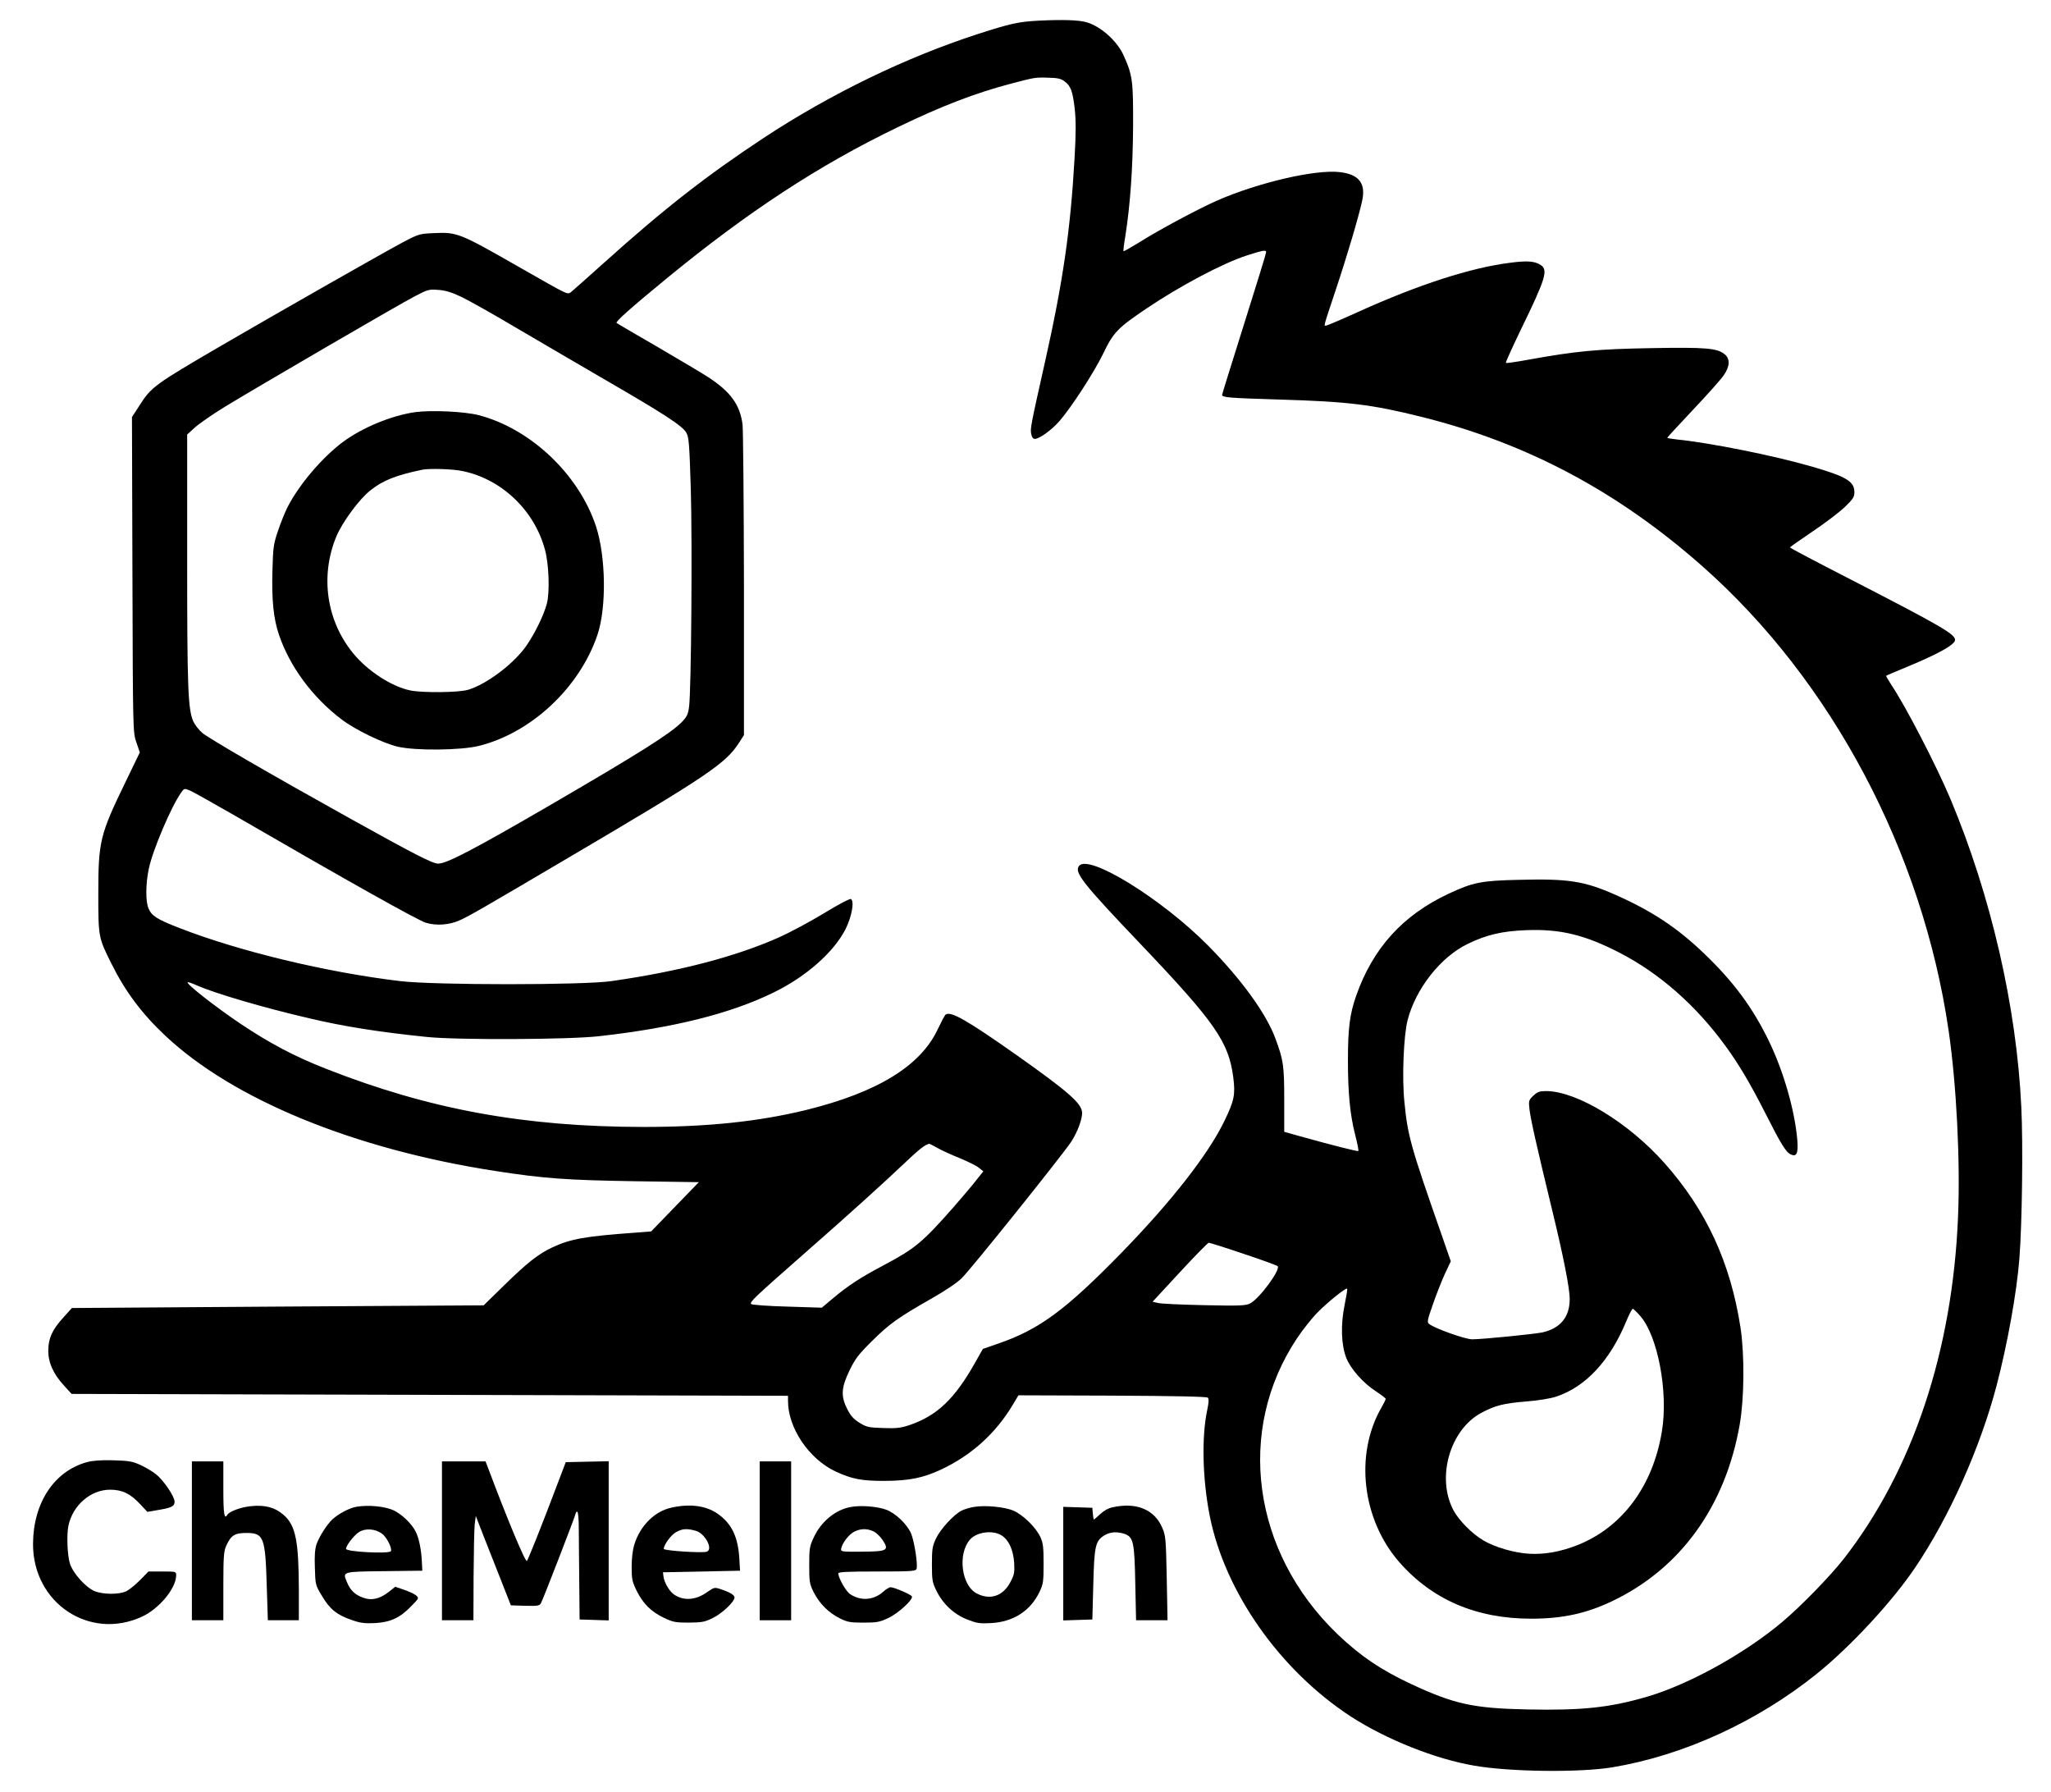<?xml version="1.0" standalone="no"?>
<!DOCTYPE svg PUBLIC "-//W3C//DTD SVG 20010904//EN"
 "http://www.w3.org/TR/2001/REC-SVG-20010904/DTD/svg10.dtd">
<svg version="1.0" xmlns="http://www.w3.org/2000/svg"
 width="1304pt" height="1139pt" viewBox="0 0 1304 1139"
 preserveAspectRatio="xMidYMid meet">

<g transform="translate(0,1139) scale(0.1,-0.1)"
fill="#000000" stroke="none">
<path d="M6610 11259 c-136 -7 -184 -18 -395 -86 -456 -148 -935 -380 -1360
-660 -365 -241 -633 -450 -1021 -799 -94 -85 -183 -163 -197 -175 -32 -24 0
-38 -336 153 -381 218 -395 223 -543 216 -90 -4 -96 -5 -198 -59 -126 -67
-811 -457 -1144 -651 -439 -256 -454 -267 -532 -390 l-45 -69 3 -1002 c3
-1000 3 -1002 25 -1066 l22 -64 -90 -186 c-164 -338 -174 -378 -174 -716 0
-271 1 -276 83 -440 87 -176 194 -319 342 -458 432 -407 1203 -723 2100 -861
308 -48 455 -58 884 -65 l409 -6 -152 -157 -151 -156 -88 -7 c-334 -24 -422
-40 -539 -94 -90 -42 -162 -99 -308 -242 l-130 -127 -1309 -8 -1309 -9 -53
-59 c-72 -79 -96 -132 -97 -209 -1 -78 31 -150 100 -225 l48 -53 2278 -6 2277
-6 0 -33 c0 -171 132 -367 300 -447 108 -50 166 -61 315 -61 157 1 244 19 358
72 194 91 349 231 458 415 l34 57 597 -2 c397 -2 601 -6 607 -13 8 -8 6 -32
-4 -80 -36 -169 -30 -436 16 -670 96 -485 446 -983 899 -1278 223 -144 532
-268 781 -311 228 -40 670 -45 879 -11 451 75 919 288 1300 594 216 174 483
462 629 680 217 323 411 758 515 1153 69 264 128 590 145 808 17 218 24 723
12 965 -30 635 -193 1342 -450 1955 -91 216 -286 592 -374 723 -21 32 -37 60
-35 61 1 2 75 33 164 70 178 75 274 130 274 158 0 37 -90 89 -667 386 -211
108 -383 199 -383 202 1 3 65 48 142 100 78 52 170 122 205 155 54 52 63 65
63 96 0 69 -52 100 -274 164 -239 69 -643 150 -852 171 -35 4 -64 9 -64 11 0
2 74 83 164 178 91 96 179 195 195 219 40 57 42 106 5 135 -48 38 -118 44
-464 38 -345 -6 -480 -19 -774 -72 -81 -15 -149 -25 -152 -22 -3 2 41 99 96
213 157 322 174 378 126 409 -37 25 -87 29 -192 15 -252 -31 -587 -140 -965
-311 -108 -49 -202 -89 -208 -89 -15 0 -20 -18 62 229 70 209 145 462 167 563
25 112 -19 170 -143 184 -154 18 -519 -67 -779 -181 -120 -53 -371 -187 -497
-267 -52 -32 -96 -57 -98 -55 -2 2 3 46 12 98 31 198 47 426 49 694 1 291 -3
325 -59 450 -40 92 -144 186 -235 213 -48 15 -152 18 -300 11z m157 -385 c41
-30 53 -64 66 -176 8 -75 8 -156 -1 -312 -26 -460 -74 -789 -189 -1301 -90
-401 -93 -418 -87 -452 4 -22 12 -33 23 -33 29 0 104 54 155 111 75 85 223
313 282 435 62 130 90 159 272 282 212 143 481 286 636 337 105 34 126 38 126
22 0 -7 -63 -213 -140 -456 -77 -244 -140 -447 -140 -451 0 -17 43 -20 366
-30 437 -13 585 -31 906 -111 668 -167 1246 -475 1783 -950 821 -726 1398
-1814 1564 -2950 50 -342 75 -832 60 -1183 -35 -856 -289 -1614 -727 -2176
-88 -112 -274 -303 -392 -402 -241 -202 -592 -396 -858 -474 -239 -70 -415
-88 -761 -81 -343 7 -465 34 -736 160 -195 91 -328 181 -474 321 -540 521
-645 1293 -255 1878 36 54 95 129 132 166 65 66 180 158 187 150 3 -2 -5 -49
-16 -103 -26 -126 -22 -253 10 -336 27 -70 109 -163 191 -215 33 -22 60 -42
60 -47 0 -4 -13 -31 -30 -60 -168 -298 -119 -707 116 -977 209 -239 490 -360
839 -360 199 0 350 33 514 111 435 207 721 603 812 1124 29 168 31 442 5 615
-64 414 -218 748 -485 1048 -226 254 -552 453 -747 456 -46 0 -58 -4 -85 -29
-29 -28 -31 -33 -25 -85 7 -63 44 -229 146 -649 72 -297 110 -492 110 -559 0
-114 -59 -186 -173 -212 -53 -11 -382 -44 -447 -44 -44 0 -235 68 -273 97 -15
11 -13 22 22 122 21 61 55 148 76 194 l39 83 -58 167 c-197 563 -216 630 -237
846 -16 155 -5 418 20 519 52 201 209 401 381 485 121 59 220 82 375 88 215 8
370 -29 593 -144 253 -131 484 -333 673 -593 84 -115 157 -238 252 -425 100
-198 132 -250 163 -264 37 -17 48 8 41 93 -16 188 -88 438 -182 631 -102 210
-224 375 -408 551 -172 166 -336 274 -567 376 -197 87 -298 103 -609 95 -243
-5 -296 -16 -450 -88 -293 -137 -482 -346 -589 -650 -40 -114 -52 -206 -52
-409 0 -206 13 -345 46 -474 14 -54 23 -100 20 -103 -4 -4 -163 36 -371 94
l-100 28 0 205 c0 214 -5 251 -56 388 -58 158 -216 376 -427 590 -295 298
-758 584 -821 508 -34 -40 22 -111 396 -503 469 -493 555 -617 584 -842 14
-110 6 -148 -56 -276 -102 -212 -335 -510 -650 -834 -359 -368 -526 -492 -788
-582 l-98 -34 -51 -90 c-129 -229 -242 -336 -418 -395 -54 -18 -82 -21 -166
-18 -92 3 -106 6 -150 34 -36 22 -56 44 -77 86 -42 82 -39 136 14 246 36 74
57 102 143 187 110 109 167 150 380 271 86 49 159 98 191 129 61 60 643 786
697 869 38 59 68 139 68 181 0 59 -88 136 -424 373 -307 216 -410 275 -443
253 -6 -3 -28 -46 -51 -94 -109 -233 -383 -401 -836 -513 -304 -74 -626 -108
-1036 -108 -756 1 -1359 111 -2015 369 -200 78 -357 161 -543 285 -162 109
-350 256 -339 266 2 2 28 -6 58 -20 116 -51 425 -142 714 -209 219 -52 446
-88 750 -119 194 -20 903 -17 1095 5 472 53 832 143 1105 276 209 101 388 259
462 407 39 79 56 175 33 189 -6 4 -79 -34 -172 -91 -89 -54 -215 -121 -279
-150 -279 -125 -639 -219 -1072 -281 -182 -26 -1122 -26 -1342 0 -470 56
-1026 190 -1405 338 -142 55 -176 77 -196 125 -19 44 -18 157 2 251 24 117
142 395 206 485 19 27 20 27 55 13 19 -8 140 -76 269 -150 732 -424 1183 -677
1232 -691 66 -20 148 -14 213 15 52 22 148 77 714 411 864 509 980 587 1064
719 l31 48 0 954 c-1 525 -5 984 -9 1021 -16 125 -76 207 -216 299 -38 25
-185 112 -325 194 -140 81 -257 149 -260 152 -8 8 91 96 316 281 519 426 969
721 1469 962 281 136 496 219 729 280 146 38 149 39 233 36 55 -1 79 -6 100
-22z m-3832 -1372 c47 -23 199 -108 337 -190 139 -82 395 -231 568 -332 377
-218 499 -297 523 -340 17 -28 20 -70 29 -358 10 -341 3 -1284 -11 -1385 -6
-48 -14 -64 -47 -98 -71 -72 -267 -196 -848 -534 -477 -277 -646 -365 -700
-365 -36 0 -149 58 -566 290 -514 286 -889 504 -934 541 -21 18 -47 51 -57 73
-34 78 -39 212 -39 1030 l0 794 51 46 c28 25 112 83 187 129 210 128 1116 656
1212 705 80 42 89 44 148 39 45 -3 86 -16 147 -45z m3028 -5411 c28 -16 93
-45 143 -65 50 -21 103 -47 118 -60 l28 -22 -43 -54 c-23 -30 -88 -107 -143
-170 -202 -229 -246 -266 -451 -375 -144 -76 -223 -128 -315 -205 l-75 -63
-220 7 c-120 3 -224 11 -229 16 -12 12 20 42 334 318 294 258 503 447 643 580
90 85 127 115 155 121 1 1 26 -12 55 -28z m1942 -671 c115 -38 213 -74 218
-79 21 -21 -116 -207 -175 -237 -28 -14 -64 -16 -292 -11 -144 3 -276 9 -294
14 l-34 8 174 188 c95 103 178 187 183 187 6 0 105 -31 220 -70z m2523 -395
c112 -127 180 -485 138 -735 -57 -347 -252 -609 -536 -722 -109 -43 -212 -61
-310 -55 -95 6 -214 41 -288 84 -72 42 -156 127 -191 192 -110 207 -23 513
178 620 88 47 141 60 286 72 76 6 155 19 190 31 186 62 340 227 443 475 19 46
38 83 43 83 4 0 25 -20 47 -45z"/>
<path d="M2640 8770 c-150 -21 -336 -98 -459 -189 -134 -100 -281 -273 -355
-419 -14 -29 -41 -94 -58 -145 -29 -85 -32 -105 -36 -257 -5 -187 7 -304 42
-406 68 -201 213 -397 396 -536 87 -67 268 -154 360 -175 116 -26 397 -23 513
5 334 82 643 371 756 708 58 174 53 497 -10 689 -110 331 -416 620 -746 706
-90 23 -300 33 -403 19z m303 -375 c248 -52 455 -250 522 -500 25 -92 31 -267
12 -342 -19 -71 -72 -182 -127 -263 -78 -116 -254 -249 -374 -285 -60 -18
-289 -20 -368 -4 -117 24 -270 123 -361 234 -172 208 -213 494 -108 746 38 90
145 236 215 291 80 64 163 97 331 132 47 9 195 5 258 -9z"/>
<path d="M552 2095 c-209 -58 -341 -260 -342 -520 -1 -376 360 -616 693 -462
109 50 217 181 217 262 0 25 -1 25 -88 25 l-88 0 -54 -55 c-30 -30 -69 -62
-88 -71 -45 -21 -145 -21 -200 1 -56 23 -136 111 -157 174 -17 52 -22 184 -10
242 28 131 142 229 265 229 77 0 129 -25 191 -92 l46 -49 69 12 c86 14 104 24
104 53 0 33 -70 136 -118 174 -22 18 -67 44 -99 59 -50 23 -73 27 -173 30 -80
2 -131 -2 -168 -12z"/>
<path d="M1220 1595 l0 -505 100 0 100 0 0 218 c0 189 3 222 19 257 30 65 53
80 128 80 110 0 120 -27 129 -337 l7 -218 99 0 98 0 0 198 c-1 306 -20 404
-96 471 -56 49 -119 66 -212 56 -64 -7 -133 -33 -147 -55 -19 -32 -25 5 -25
165 l0 175 -100 0 -100 0 0 -505z"/>
<path d="M2810 1595 l0 -505 100 0 100 0 1 278 c1 152 4 301 7 331 l7 54 54
-139 c30 -77 80 -204 112 -284 l57 -145 90 -3 c80 -2 92 0 101 16 16 30 221
560 221 571 0 6 5 11 10 11 6 0 10 -48 10 -122 0 -68 2 -222 3 -343 l2 -220
93 -3 92 -3 0 506 0 506 -136 -3 -137 -3 -59 -155 c-94 -249 -180 -464 -188
-473 -9 -11 -123 261 -245 586 l-18 47 -138 0 -139 0 0 -505z"/>
<path d="M4830 1595 l0 -505 100 0 100 0 0 505 0 505 -100 0 -100 0 0 -505z"/>
<path d="M2264 1811 c-42 -7 -114 -45 -151 -80 -36 -34 -83 -109 -100 -156
-11 -32 -14 -75 -11 -153 3 -106 3 -108 46 -179 49 -83 96 -121 193 -153 51
-18 80 -21 144 -18 98 6 158 33 230 108 50 51 50 51 29 69 -11 9 -46 25 -76
35 l-55 19 -39 -31 c-59 -47 -113 -59 -167 -38 -52 19 -80 47 -101 98 -29 68
-32 67 238 70 l241 3 -3 60 c-3 72 -19 150 -39 188 -24 49 -85 108 -137 134
-54 27 -164 38 -242 24z m164 -170 c30 -21 67 -94 57 -112 -12 -18 -285 -4
-285 15 0 21 51 87 83 107 40 25 102 21 145 -10z"/>
<path d="M4269 1806 c-107 -23 -200 -116 -236 -235 -11 -34 -17 -90 -17 -142
0 -77 3 -93 32 -152 41 -82 90 -131 172 -171 59 -28 74 -31 160 -31 84 1 101
4 153 30 59 29 137 103 137 130 0 16 -33 35 -92 54 -34 11 -39 10 -79 -18 -75
-55 -156 -60 -218 -14 -28 22 -59 76 -63 113 l-3 25 245 5 245 5 -4 69 c-7
145 -49 232 -141 295 -74 50 -173 63 -291 37z m154 -147 c59 -16 113 -117 71
-133 -27 -10 -274 6 -274 18 1 27 48 91 80 107 39 22 69 23 123 8z"/>
<path d="M5409 1810 c-97 -17 -189 -93 -235 -193 -27 -57 -29 -71 -29 -177 0
-107 2 -119 29 -173 37 -72 95 -130 166 -165 48 -24 67 -27 150 -27 84 0 102
3 157 29 63 29 158 116 151 137 -4 12 -113 59 -136 59 -8 0 -30 -13 -48 -30
-61 -53 -141 -59 -209 -14 -26 17 -75 102 -75 132 0 9 56 12 245 12 219 0 246
2 252 16 10 26 -14 179 -35 227 -27 60 -99 128 -158 150 -59 21 -162 29 -225
17z m145 -155 c17 -8 44 -34 59 -57 41 -64 29 -71 -135 -72 -128 -1 -133 0
-130 19 6 35 49 91 83 108 42 21 82 21 123 2z"/>
<path d="M6189 1810 c-25 -4 -60 -15 -77 -24 -50 -26 -133 -117 -161 -176 -23
-49 -26 -67 -26 -165 0 -99 3 -115 28 -166 41 -85 112 -151 196 -184 62 -24
79 -27 153 -23 142 8 249 78 307 198 24 50 26 66 26 180 0 105 -3 132 -21 170
-28 60 -107 138 -169 166 -57 25 -183 37 -256 24z m178 -180 c46 -28 75 -91
81 -175 3 -62 1 -76 -25 -124 -46 -87 -128 -115 -212 -71 -99 50 -124 253 -43
344 42 47 143 61 199 26z"/>
<path d="M7073 1808 c-26 -5 -57 -23 -79 -44 -20 -19 -38 -34 -40 -34 -1 0 -4
17 -6 38 l-3 37 -92 3 -93 3 0 -361 0 -361 93 3 92 3 6 220 c6 246 13 280 71
315 37 22 79 25 128 9 56 -20 63 -52 68 -316 l5 -233 100 0 100 0 -5 268 c-5
249 -7 271 -28 319 -50 118 -166 165 -317 131z"/>
</g>
</svg>
